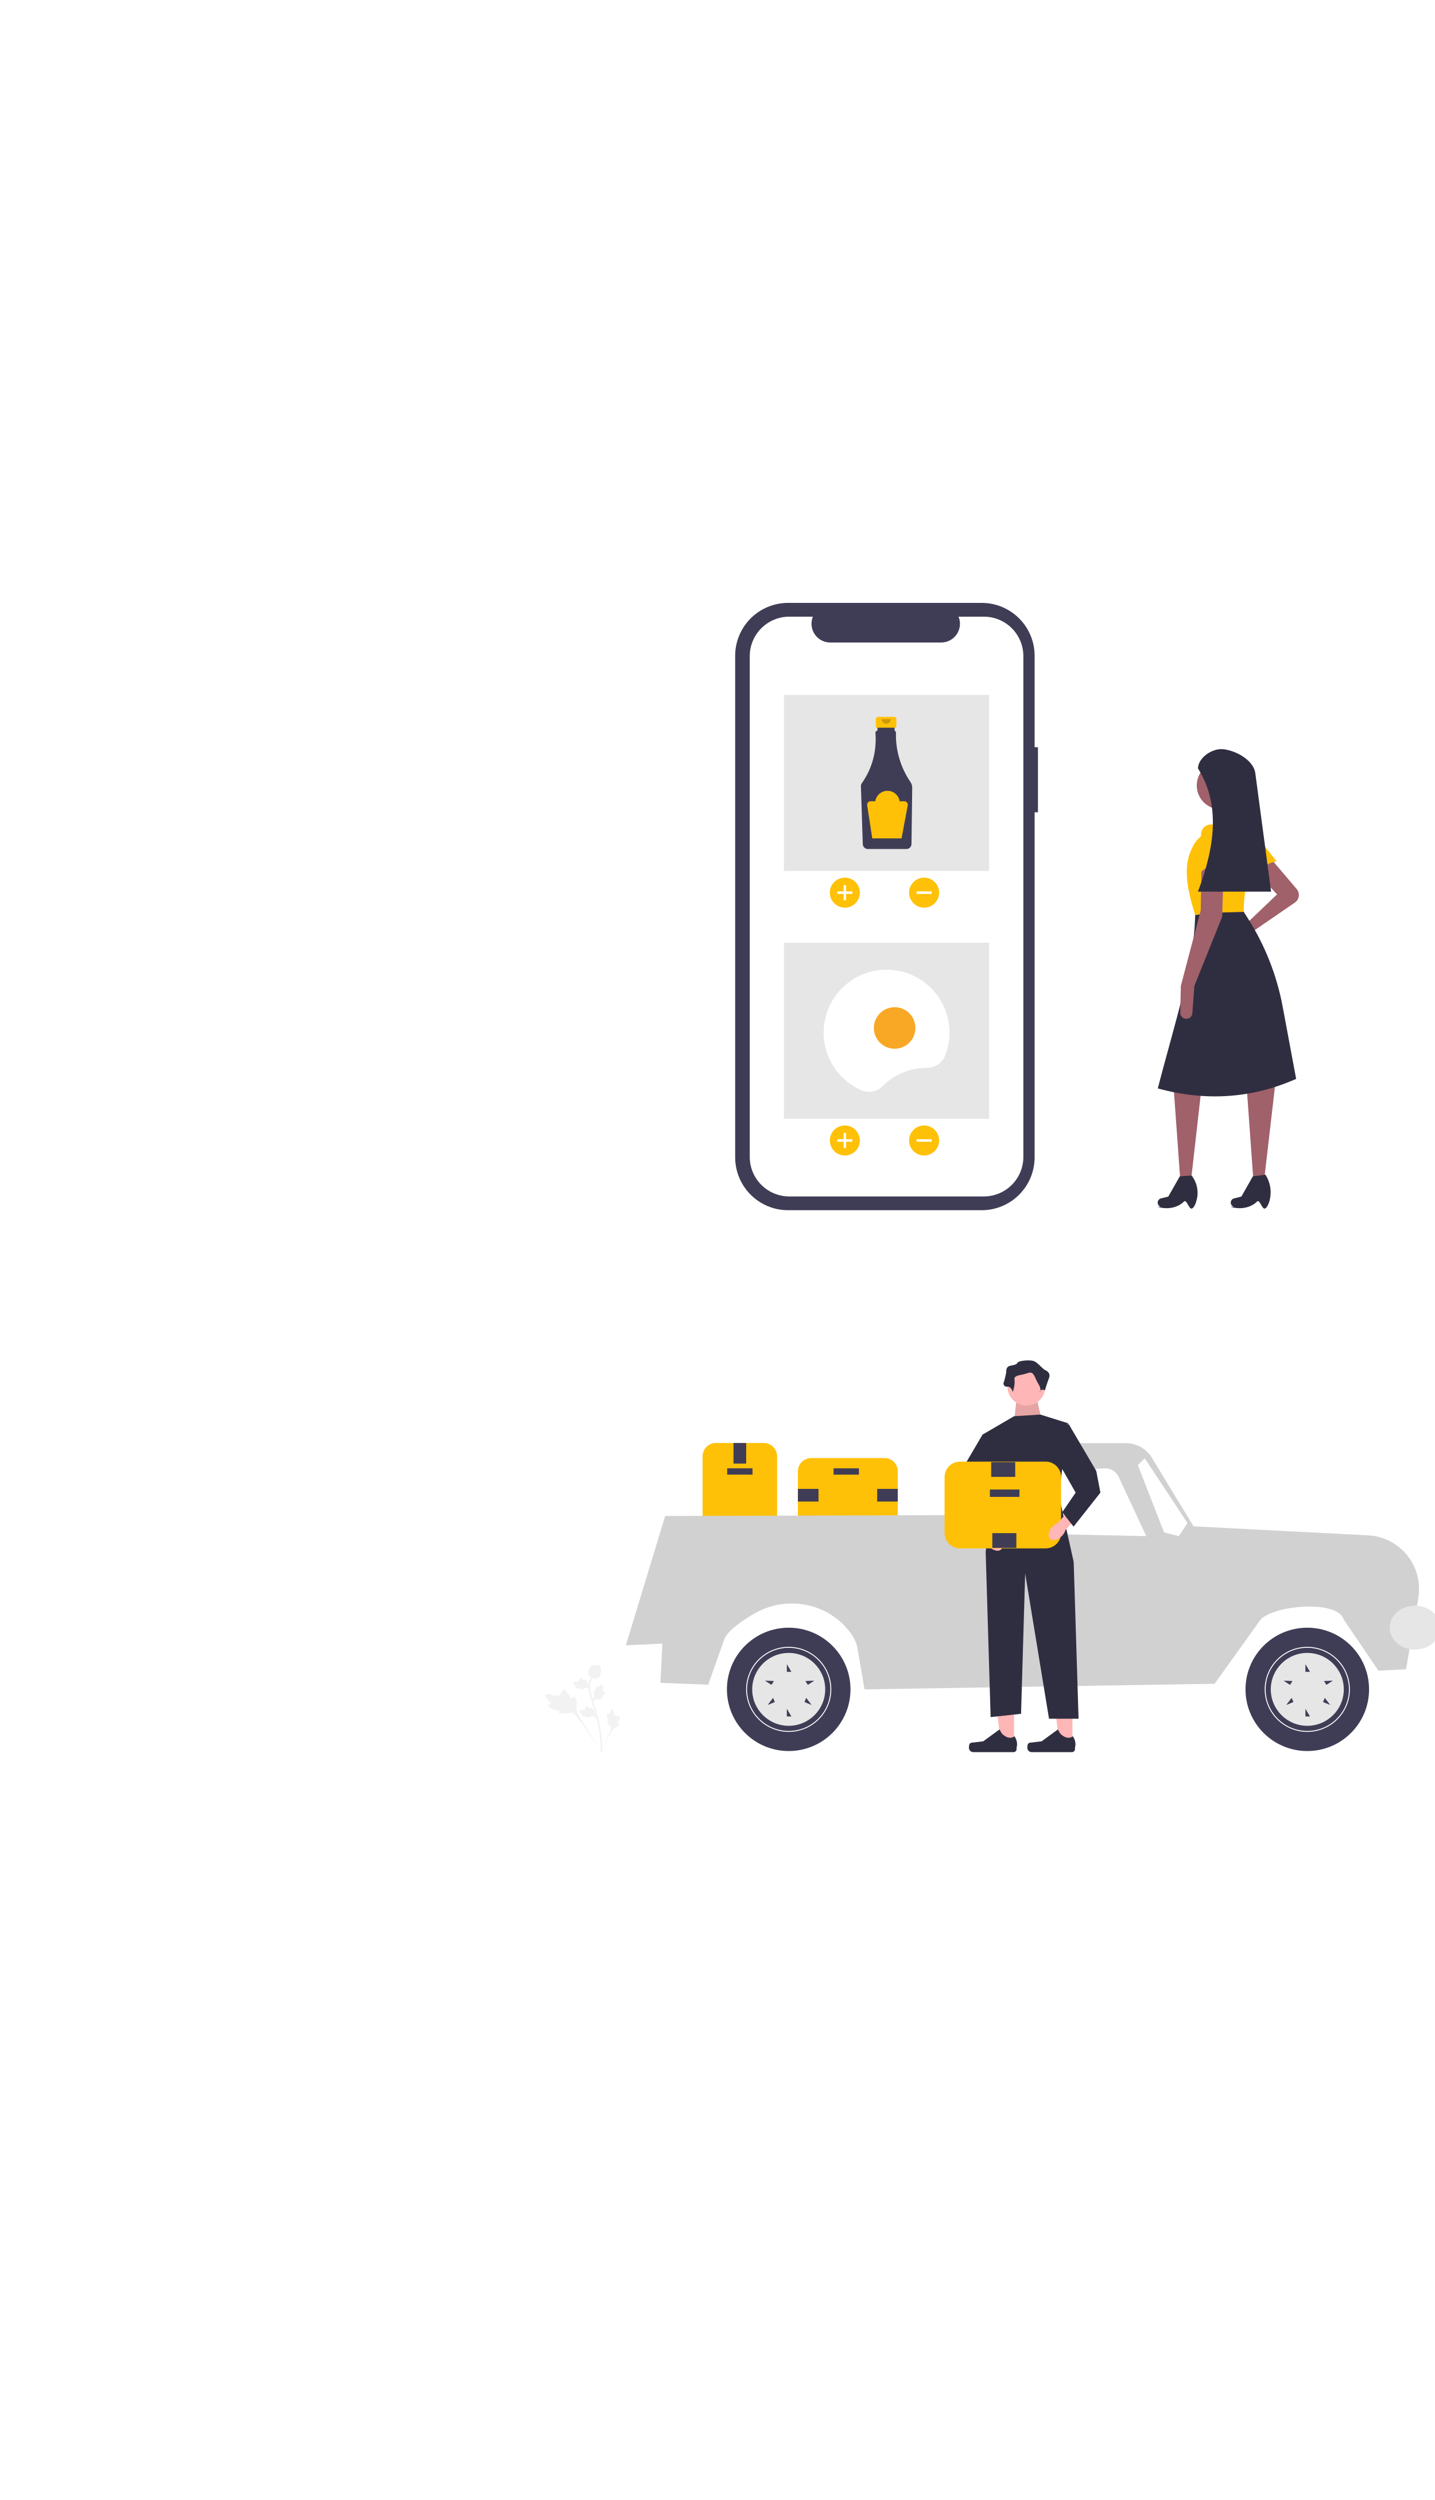<svg width="650" height="1132" viewBox="0 0 650 1132" fill="none" xmlns="http://www.w3.org/2000/svg">
<g filter="url(#filter0_d_42_3)">
<path d="M650 194.037C650 194.037 361.123 136.07 274.663 240.552C170.928 365.911 438.428 654.538 274.663 779.916C132.714 888.593 650 877.696 650 877.696V194.037Z" fill="white" fill-opacity="0.01" shape-rendering="crispEdges"/>
</g>
<path d="M587.352 402.562C587.73 403.006 588.011 403.525 588.176 404.084C588.341 404.643 588.386 405.231 588.309 405.809C588.233 406.387 588.035 406.942 587.73 407.439C587.425 407.936 587.019 408.363 586.538 408.693L566.215 422.643L557.266 428.607C556.758 428.946 556.142 429.084 555.537 428.993C554.933 428.903 554.384 428.591 553.997 428.118C553.772 427.843 553.609 427.522 553.52 427.177C553.43 426.832 553.417 426.472 553.481 426.122C553.544 425.771 553.683 425.439 553.888 425.148C554.093 424.856 554.358 424.613 554.666 424.434L563.334 419.402L578.461 404.999L568.736 394.557L575.94 389.156L587.352 402.562Z" fill="#A0616A"/>
<path d="M539.563 533.907H534.591L531.639 492.858L544.245 492.498L539.563 533.907Z" fill="#A0616A"/>
<path d="M539.923 547.23C538.597 547.835 537.487 542.935 536.369 544.033C533.241 547.106 528.452 547.775 524.277 546.434L525.738 546.417C525.486 546.336 525.254 546.205 525.054 546.031C524.854 545.858 524.692 545.646 524.577 545.407C524.461 545.169 524.396 544.91 524.384 544.646C524.372 544.382 524.413 544.118 524.506 543.87C524.617 543.574 524.799 543.309 525.035 543.098C525.271 542.887 525.555 542.737 525.862 542.66L529.189 541.829L534.411 532.647L539.742 532.287C540.931 533.802 541.761 535.566 542.169 537.448C542.577 539.33 542.553 541.279 542.098 543.15C541.614 545.124 540.868 546.799 539.923 547.23Z" fill="#2F2E41"/>
<path d="M572.663 533.907H567.691L564.739 492.858L577.705 490.338L572.663 533.907Z" fill="#A0616A"/>
<path d="M573.023 547.23C571.697 547.835 570.587 542.935 569.469 544.033C566.341 547.106 561.552 547.775 557.377 546.434L558.838 546.417C558.587 546.336 558.354 546.205 558.154 546.031C557.954 545.858 557.792 545.646 557.677 545.407C557.562 545.169 557.496 544.91 557.484 544.646C557.472 544.382 557.513 544.118 557.606 543.87C557.717 543.574 557.899 543.309 558.135 543.098C558.371 542.887 558.655 542.737 558.963 542.66L562.289 541.829L567.511 532.647L573.203 531.927L573.347 532.162C574.447 533.935 575.156 535.922 575.427 537.991C575.699 540.059 575.525 542.162 574.919 544.159C574.446 545.675 573.802 546.875 573.023 547.23Z" fill="#2F2E41"/>
<path d="M578.299 390.084C573.728 390.72 570.563 393.223 569.274 398.216L560.871 382.705C560.372 381.719 560.246 380.587 560.515 379.516C560.784 378.444 561.43 377.506 562.334 376.872C563.295 376.199 564.476 375.919 565.636 376.089C566.796 376.259 567.848 376.866 568.575 377.785L578.299 390.084Z" fill="#FFC107"/>
<path d="M587.105 488.537C566.673 497.575 545.764 498.687 524.435 492.858C532.224 462.659 541.42 435.352 541.363 412.921L562.253 411.12L565.47 416.218C573.101 428.313 578.368 441.746 580.993 455.803L587.105 488.537Z" fill="#2F2E41"/>
<path d="M552.889 366.471C558.856 366.471 563.694 361.634 563.694 355.668C563.694 349.702 558.856 344.866 552.889 344.866C546.921 344.866 542.084 349.702 542.084 355.668C542.084 361.634 546.921 366.471 552.889 366.471Z" fill="#A0616A"/>
<path d="M564.774 374.752L551.448 375.473L549.287 363.59L560.092 361.79L564.774 374.752Z" fill="#A0616A"/>
<path d="M563.334 412.921L548.734 413.332L541.363 414.361C537.745 402.413 534.699 390.492 542.084 380.514L550.728 371.872L563.694 371.512L563.866 371.61C565.925 372.789 567.521 374.635 568.39 376.842C569.26 379.05 569.351 381.488 568.649 383.754C565.432 394.208 563.365 404.079 563.334 412.921Z" fill="#FFC107"/>
<path d="M541.003 446.408L540.097 458.782C540.049 459.445 539.763 460.067 539.291 460.536C538.819 461.004 538.195 461.287 537.531 461.331C537.149 461.356 536.766 461.302 536.406 461.171C536.046 461.04 535.717 460.836 535.441 460.571C535.164 460.306 534.946 459.986 534.8 459.632C534.654 459.278 534.583 458.898 534.592 458.515L534.88 446.408L543.884 412.201L544.245 391.316L554.329 390.956L553.609 415.081L541.003 446.408Z" fill="#A0616A"/>
<path d="M555.41 392.756C551.134 391.018 547.141 391.6 543.524 395.277L544.02 377.644C544.082 376.541 544.54 375.498 545.309 374.705C546.079 373.912 547.108 373.423 548.209 373.328C549.377 373.226 550.54 373.575 551.459 374.303C552.378 375.03 552.984 376.082 553.153 377.242L555.41 392.756Z" fill="#FFC107"/>
<path d="M575.76 403.739H542.624C550.354 383.275 552.847 364.238 542.624 347.927C542.8 343.028 549.085 338.781 553.966 339.25C559.73 339.804 567.476 344.039 568.556 349.727L575.76 403.739Z" fill="#2F2E41"/>
<path d="M470.157 338.35H468.646V296.957C468.646 293.811 468.026 290.696 466.822 287.789C465.618 284.883 463.853 282.242 461.627 280.017C459.402 277.792 456.76 276.028 453.853 274.824C450.946 273.62 447.83 273 444.683 273H356.963C353.816 273 350.7 273.62 347.793 274.824C344.886 276.028 342.244 277.792 340.019 280.017C337.794 282.242 336.028 284.883 334.824 287.789C333.62 290.696 333 293.811 333 296.957V524.043C333 527.189 333.62 530.304 334.824 533.211C336.028 536.117 337.794 538.758 340.019 540.983C342.244 543.208 344.886 544.972 347.793 546.176C350.7 547.38 353.816 548 356.963 548H444.683C447.83 548 450.946 547.38 453.853 546.176C456.76 544.972 459.402 543.208 461.627 540.983C463.853 538.758 465.618 536.117 466.822 533.211C468.026 530.304 468.646 527.189 468.646 524.043V367.815H470.157V338.35Z" fill="#3F3D56"/>
<path d="M445.65 279.233H434.199C434.726 280.523 434.927 281.924 434.785 283.31C434.642 284.697 434.161 286.027 433.384 287.184C432.606 288.341 431.556 289.289 430.325 289.945C429.095 290.6 427.722 290.943 426.328 290.943H376.074C374.68 290.943 373.307 290.6 372.077 289.945C370.846 289.289 369.796 288.341 369.018 287.184C368.241 286.027 367.759 284.697 367.617 283.31C367.475 281.924 367.676 280.523 368.202 279.233H357.508C355.158 279.233 352.831 279.696 350.66 280.595C348.488 281.494 346.516 282.812 344.854 284.473C343.192 286.134 341.874 288.107 340.975 290.277C340.075 292.448 339.612 294.774 339.612 297.124V523.876C339.612 526.226 340.075 528.552 340.975 530.723C341.874 532.893 343.192 534.866 344.854 536.527C346.516 538.188 348.488 539.506 350.66 540.405C352.831 541.304 355.158 541.767 357.508 541.767H445.65C448 541.767 450.327 541.304 452.498 540.405C454.669 539.506 456.642 538.188 458.304 536.527C459.966 534.866 461.284 532.893 462.183 530.723C463.082 528.552 463.545 526.226 463.545 523.876V297.124C463.545 292.379 461.66 287.828 458.304 284.473C454.948 281.118 450.396 279.233 445.65 279.233Z" fill="white"/>
<path d="M448.068 314.653H355.09V394.382H448.068V314.653Z" fill="#E6E6E6"/>
<path d="M382.681 411.008C386.438 411.008 389.484 407.963 389.484 404.207C389.484 400.45 386.438 397.405 382.681 397.405C378.923 397.405 375.877 400.45 375.877 404.207C375.877 407.963 378.923 411.008 382.681 411.008Z" fill="#FFC107"/>
<path d="M386.083 403.64H383.248V400.806H382.114V403.64H379.279V404.773H382.114V407.607H383.248V404.773H386.083V403.64Z" fill="white"/>
<path d="M418.587 411.008C422.344 411.008 425.39 407.963 425.39 404.207C425.39 400.45 422.344 397.405 418.587 397.405C414.83 397.405 411.784 400.45 411.784 404.207C411.784 407.963 414.83 411.008 418.587 411.008Z" fill="#FFC107"/>
<path d="M421.989 404.773V403.64H415.185V404.773H421.989Z" fill="white"/>
<path d="M405.046 324.597H397.699C397.44 324.597 397.193 324.699 397.01 324.882C396.827 325.064 396.725 325.312 396.725 325.57V328.795C396.725 329.053 396.827 329.301 397.01 329.483C397.193 329.666 397.44 329.769 397.699 329.769H398.916V334.6H403.829V329.769H405.046C405.305 329.769 405.553 329.666 405.735 329.483C405.918 329.301 406.021 329.053 406.021 328.795V325.57C406.021 325.312 405.918 325.064 405.735 324.882C405.553 324.699 405.305 324.597 405.046 324.597Z" fill="#FFC107"/>
<path d="M412.406 354.105C407.906 347.522 405.606 339.684 405.834 331.714C405.838 331.53 405.779 331.351 405.665 331.206C405.552 331.061 405.392 330.96 405.212 330.919V329.526H397.452V330.9H397.345C397.241 330.9 397.137 330.921 397.041 330.961C396.944 331.001 396.856 331.06 396.783 331.134C396.709 331.208 396.65 331.296 396.61 331.392C396.57 331.489 396.55 331.593 396.55 331.697C396.55 331.716 396.551 331.736 396.552 331.755C397.164 340.275 395.099 347.915 390.359 354.676C390.086 355.065 389.947 355.531 389.962 356.006L390.811 382.246C390.831 382.832 391.077 383.386 391.496 383.795C391.916 384.203 392.477 384.434 393.063 384.439H410.615C411.208 384.434 411.775 384.198 412.196 383.781C412.617 383.365 412.859 382.8 412.869 382.208L413.196 356.73C413.206 355.795 412.93 354.879 412.406 354.105Z" fill="#3F3D56"/>
<path opacity="0.2" d="M403.515 325.647C403.515 326.204 403.293 326.739 402.899 327.133C402.505 327.527 401.97 327.748 401.413 327.748C400.856 327.748 400.321 327.527 399.927 327.133C399.533 326.739 399.311 326.204 399.311 325.647" fill="black"/>
<path d="M409.627 362.821H407.502C407.299 361.505 406.631 360.305 405.62 359.437C404.609 358.57 403.321 358.094 401.988 358.094C400.656 358.094 399.368 358.57 398.357 359.437C397.345 360.305 396.678 361.505 396.475 362.821H394.35C394.123 362.821 393.9 362.87 393.694 362.965C393.489 363.059 393.306 363.197 393.159 363.368C393.012 363.54 392.903 363.741 392.841 363.959C392.779 364.176 392.765 364.404 392.799 364.628L395.108 379.63H408.365L411.169 364.678C411.211 364.452 411.203 364.219 411.146 363.996C411.088 363.773 410.981 363.565 410.834 363.388C410.687 363.211 410.503 363.068 410.294 362.97C410.085 362.872 409.858 362.821 409.627 362.821Z" fill="#FFC107"/>
<path d="M448.068 426.878H355.09V506.607H448.068V426.878Z" fill="#E6E6E6"/>
<path d="M382.681 523.233C386.438 523.233 389.484 520.188 389.484 516.432C389.484 512.675 386.438 509.63 382.681 509.63C378.923 509.63 375.877 512.675 375.877 516.432C375.877 520.188 378.923 523.233 382.681 523.233Z" fill="#FFC107"/>
<path d="M386.083 515.865H383.248V513.031H382.114V515.865H379.279V516.999H382.114V519.833H383.248V516.999H386.083V515.865Z" fill="white"/>
<path d="M418.587 523.233C422.344 523.233 425.39 520.188 425.39 516.432C425.39 512.675 422.344 509.63 418.587 509.63C414.83 509.63 411.784 512.675 411.784 516.432C411.784 520.188 414.83 523.233 418.587 523.233Z" fill="#FFC107"/>
<path d="M421.989 516.999V515.865H415.185V516.999H421.989Z" fill="white"/>
<path d="M419.882 483.519L419.934 483.519C421.684 483.534 423.399 483.021 424.853 482.047C426.308 481.073 427.435 479.683 428.087 478.059C430.144 472.86 430.626 467.171 429.472 461.7C428.319 456.23 425.581 451.219 421.6 447.293C417.619 443.366 412.571 440.697 407.084 439.618C401.597 438.538 395.913 439.096 390.741 441.223C385.569 443.349 381.137 446.949 377.996 451.575C374.855 456.201 373.145 461.648 373.079 467.239C373.012 472.829 374.592 478.316 377.621 483.015C380.65 487.715 384.996 491.42 390.116 493.668C391.707 494.373 393.474 494.58 395.185 494.263C396.896 493.946 398.471 493.119 399.704 491.891C402.349 489.233 405.493 487.125 408.956 485.688C412.42 484.252 416.133 483.514 419.882 483.519Z" fill="white"/>
<path d="M405.239 474.892C410.438 474.892 414.653 470.679 414.653 465.481C414.653 460.284 410.438 456.07 405.239 456.07C400.04 456.07 395.826 460.284 395.826 465.481C395.826 470.679 400.04 474.892 405.239 474.892Z" fill="#F9A825"/>
<g clip-path="url(#clip0_42_3)">
<path d="M351.992 692.555V659.409C351.992 656.104 349.298 653.415 345.985 653.415H324.255C320.943 653.415 318.248 656.104 318.248 659.409V692.555C318.248 695.86 320.943 698.548 324.255 698.548H345.985C349.298 698.548 351.992 695.86 351.992 692.555Z" fill="#FFC107"/>
<path d="M340.864 667.743H329.377V664.877H340.864V667.743Z" fill="#3F3D56"/>
<path d="M337.992 662.728H332.249V653.415H337.992V662.728Z" fill="#3F3D56"/>
<path d="M337.992 698.548H332.249V689.235H337.992V698.548Z" fill="#3F3D56"/>
<path d="M367.428 693.895H400.646C403.958 693.895 406.652 691.206 406.652 687.901V666.217C406.652 662.912 403.958 660.224 400.646 660.224H367.428C364.116 660.224 361.422 662.912 361.422 666.217V687.901C361.422 691.206 364.116 693.895 367.428 693.895Z" fill="#FFC107"/>
<path d="M377.575 664.88H389.062V667.746H377.575V664.88Z" fill="#3F3D56"/>
<path d="M397.319 679.925V674.193H406.652V679.925H397.319Z" fill="#3F3D56"/>
<path d="M361.421 679.925V674.193H370.755V679.925H361.421Z" fill="#3F3D56"/>
<path d="M636.883 755.877L642.428 723.598C644.892 709.255 634.254 695.983 619.69 695.23L540.635 691.144L521.768 660.115C519.267 656.002 514.795 653.49 509.973 653.49H453.17C448.705 653.49 444.933 656.794 444.353 661.211L442.911 686.039L301.296 686.463L283.481 745.046L300.017 744.242L299.169 762.011L320.793 762.858L328.001 742.519C329.358 738.689 335.306 734.371 341.488 730.758C355.348 722.659 373.153 725.258 383.642 737.396C386.116 740.259 387.846 743.243 388.329 746.04L391.6 764.973L550.175 762.435L570.958 733.425C577.098 726.758 606.084 724.309 608.694 733.425L624.375 756.511L636.883 755.877Z" fill="#D1D1D1"/>
<path d="M464.529 672.37L459.864 694.318L519.224 695.587L506.687 668.727C505.549 666.29 503.053 664.778 500.362 664.894L471.917 666.128C468.316 666.285 465.277 668.852 464.529 672.37Z" fill="white"/>
<path d="M527.279 693.895L515.408 663.432L518.516 660.331L537.879 689.664L533.945 695.587L527.279 693.895Z" fill="white"/>
<path d="M357.256 792.897C341.801 792.897 329.273 780.395 329.273 764.973C329.273 749.551 341.801 737.049 357.256 737.049C372.711 737.049 385.24 749.551 385.24 764.973C385.24 780.395 372.711 792.897 357.256 792.897Z" fill="#3F3D56"/>
<path d="M376.548 764.973C376.548 754.358 367.894 745.723 357.256 745.723C346.619 745.723 337.965 754.358 337.965 764.973C337.965 775.588 346.619 784.223 357.256 784.223C367.894 784.223 376.548 775.588 376.548 764.973ZM376.124 764.973C376.124 775.354 367.66 783.8 357.256 783.8C346.853 783.8 338.389 775.354 338.389 764.973C338.389 754.592 346.853 746.146 357.256 746.146C367.66 746.146 376.124 754.592 376.124 764.973Z" fill="white"/>
<path d="M373.792 764.973C373.792 774.086 366.389 781.473 357.256 781.473C348.124 781.473 340.72 774.086 340.72 764.973C340.72 755.86 348.124 748.473 357.256 748.473C366.389 748.473 373.792 755.86 373.792 764.973ZM346.507 761.022L349.437 762.927L350.563 761.204L346.507 761.022ZM350.968 770.712L350.188 768.808L347.731 772.033L350.968 770.712ZM358.47 777.243L356.408 773.753V777.243H358.47ZM358.47 757.039L356.408 753.55V757.039H358.47ZM367.63 772.033L365.173 768.808L364.393 770.712L367.63 772.033ZM368.853 761.022L364.798 761.204L365.923 762.927L368.853 761.022Z" fill="#E6E6E6"/>
<path d="M592.151 792.897C576.696 792.897 564.167 780.395 564.167 764.973C564.167 749.551 576.696 737.049 592.151 737.049C607.606 737.049 620.135 749.551 620.135 764.973C620.135 780.395 607.606 792.897 592.151 792.897Z" fill="#3F3D56"/>
<path d="M611.443 764.973C611.443 754.358 602.789 745.723 592.151 745.723C581.514 745.723 572.859 754.358 572.859 764.973C572.859 775.588 581.514 784.223 592.151 784.223C602.789 784.223 611.443 775.588 611.443 764.973ZM611.019 764.973C611.019 775.354 602.555 783.8 592.151 783.8C581.747 783.8 573.283 775.354 573.283 764.973C573.283 754.592 581.747 746.146 592.151 746.146C602.555 746.146 611.019 754.592 611.019 764.973Z" fill="white"/>
<path d="M608.687 764.973C608.687 774.086 601.284 781.473 592.151 781.473C583.019 781.473 575.615 774.086 575.615 764.973C575.615 755.86 583.019 748.473 592.151 748.473C601.284 748.473 608.687 755.86 608.687 764.973ZM581.402 761.022L584.332 762.927L585.458 761.204L581.402 761.022ZM585.863 770.712L585.082 768.808L582.626 772.033L585.863 770.712ZM593.365 777.243L591.303 773.753V777.243H593.365ZM593.365 757.039L591.303 753.55V757.039H593.365ZM602.525 772.033L600.068 768.808L599.288 770.712L602.525 772.033ZM603.748 761.022L599.693 761.204L600.818 762.927L603.748 761.022Z" fill="#E6E6E6"/>
<path d="M475.34 705.529H459.228V702.145H475.34V705.529Z" fill="#3F3D56"/>
<path d="M248.244 771.973C248.394 771.514 249.533 771.716 249.642 771.306C249.751 770.897 248.659 770.555 247.821 769.403C247.67 769.195 246.718 767.886 247.083 767.336C247.775 766.292 252.59 768.891 253.746 767.433C253.999 767.113 254.104 766.563 254.859 765.541C255.16 765.134 255.353 764.938 255.583 764.943C255.91 764.952 256.027 765.36 256.541 766.099C257.312 767.208 257.59 767.069 258.097 767.977C258.474 768.652 258.519 769.083 258.791 769.108C259.175 769.144 259.334 768.304 259.804 768.272C260.284 768.238 260.764 769.068 261.001 769.716C261.448 770.933 261.171 771.863 261.11 772.789C261.044 773.796 261.2 775.27 262.296 777.162L272.638 793.604C270.417 790.252 264.113 781.112 261.573 777.759C260.839 776.792 260.051 775.82 258.838 775.637C257.671 775.461 256.25 776.037 254.267 776.004C254.035 776 253.39 775.981 253.234 775.64C253.104 775.358 253.426 775.113 253.309 774.848C253.152 774.493 252.445 774.645 251.482 774.409C250.803 774.243 250.342 773.968 249.945 773.731C249.826 773.66 248.044 772.583 248.244 771.973Z" fill="#F2F2F2"/>
<path d="M275.332 775.812C275.601 775.753 275.83 776.368 276.063 776.304C276.295 776.239 276.149 775.605 276.474 774.863C276.532 774.729 276.901 773.885 277.277 773.905C277.99 773.943 278.101 777.051 279.152 777.196C279.383 777.228 279.683 777.12 280.404 777.195C280.691 777.225 280.843 777.263 280.907 777.378C280.997 777.54 280.83 777.715 280.615 778.18C280.292 778.878 280.44 778.974 280.14 779.484C279.917 779.864 279.718 780.01 279.784 780.15C279.877 780.349 280.336 780.184 280.488 780.405C280.642 780.63 280.373 781.105 280.122 781.408C279.653 781.978 279.116 782.111 278.642 782.348C278.128 782.606 277.448 783.108 276.834 784.191L271.731 794C272.738 791.945 275.415 786.22 276.331 784.009C276.596 783.37 276.846 782.704 276.586 782.057C276.336 781.435 275.642 780.905 275.087 779.924C275.022 779.81 274.845 779.488 274.968 779.313C275.069 779.168 275.282 779.255 275.379 779.122C275.508 778.942 275.229 778.64 275.068 778.1C274.954 777.72 274.956 777.415 274.957 777.152C274.958 777.073 274.974 775.89 275.332 775.812Z" fill="#F2F2F2"/>
<path d="M270.24 778.205L270.08 776.727L269.982 776.634C269.526 776.205 269.242 775.75 269.135 775.282C269.118 775.208 269.105 775.133 269.091 775.056C269.038 774.752 268.972 774.374 268.679 773.982C268.515 773.763 268.082 773.269 267.635 773.442C267.514 773.487 267.433 773.565 267.376 773.648C267.362 773.633 267.348 773.619 267.332 773.604C267.139 773.416 267.004 773.348 266.874 773.282C266.774 773.231 266.67 773.179 266.496 773.039C266.419 772.978 266.358 772.923 266.306 772.877C266.149 772.737 265.949 772.573 265.674 772.638C265.382 772.718 265.283 772.995 265.216 773.178C265.098 773.506 265.062 773.731 265.037 773.88C265.029 773.935 265.019 773.996 265.011 774.016C264.947 774.177 264.147 774.218 263.846 774.236C263.169 774.272 262.583 774.304 262.442 774.766C262.341 775.097 262.552 775.458 263.086 775.868C263.253 775.995 263.419 776.083 263.564 776.149C263.475 776.233 263.404 776.347 263.4 776.503C263.39 776.872 263.769 777.155 264.527 777.346C264.715 777.394 264.969 777.458 265.3 777.442C265.456 777.434 265.593 777.41 265.71 777.388C265.727 777.454 265.759 777.523 265.816 777.588C265.985 777.781 266.257 777.83 266.627 777.721C267.035 777.608 267.358 777.454 267.643 777.318C267.891 777.2 268.105 777.099 268.285 777.071C268.62 777.024 268.932 777.23 269.305 777.505L270.24 778.205Z" fill="#F2F2F2"/>
<path d="M267.571 769.788L269.044 770.008L269.159 769.936C269.691 769.606 270.204 769.446 270.685 769.462C270.761 769.464 270.837 769.471 270.915 769.477C271.223 769.503 271.606 769.535 272.061 769.352C272.314 769.249 272.903 768.956 272.849 768.481C272.836 768.353 272.781 768.255 272.715 768.179C272.732 768.169 272.75 768.159 272.769 768.148C273 768.009 273.1 767.896 273.197 767.787C273.272 767.703 273.349 767.617 273.528 767.484C273.607 767.425 273.676 767.38 273.734 767.342C273.909 767.226 274.119 767.074 274.125 766.792C274.122 766.491 273.879 766.324 273.718 766.213C273.43 766.016 273.221 765.924 273.083 765.863C273.032 765.84 272.975 765.815 272.958 765.803C272.818 765.7 272.981 764.917 273.041 764.622C273.177 763.96 273.295 763.386 272.882 763.133C272.587 762.951 272.184 763.063 271.651 763.475C271.486 763.604 271.358 763.742 271.258 763.865C271.199 763.758 271.106 763.66 270.956 763.617C270.6 763.514 270.23 763.808 269.852 764.491C269.758 764.661 269.632 764.889 269.564 765.213C269.532 765.366 269.52 765.504 269.512 765.622C269.444 765.622 269.369 765.635 269.291 765.674C269.061 765.788 268.945 766.038 268.956 766.423C268.963 766.846 269.03 767.196 269.09 767.505C269.141 767.775 269.185 768.008 269.166 768.188C269.126 768.523 268.847 768.772 268.487 769.062L267.571 769.788Z" fill="#F2F2F2"/>
<path d="M267.372 765.373L267.212 763.895L267.114 763.802C266.658 763.373 266.374 762.918 266.267 762.45C266.25 762.376 266.237 762.301 266.223 762.224C266.17 761.92 266.104 761.542 265.811 761.15C265.647 760.932 265.214 760.437 264.767 760.61C264.646 760.655 264.565 760.733 264.508 760.816C264.494 760.802 264.479 760.787 264.464 760.772C264.271 760.585 264.136 760.516 264.006 760.45C263.906 760.399 263.802 760.347 263.628 760.207C263.551 760.146 263.49 760.091 263.438 760.045C263.281 759.905 263.08 759.742 262.806 759.806C262.514 759.886 262.414 760.163 262.348 760.347C262.23 760.674 262.193 760.899 262.169 761.049C262.161 761.103 262.151 761.165 262.143 761.185C262.079 761.345 261.279 761.386 260.978 761.404C260.301 761.44 259.715 761.472 259.574 761.935C259.473 762.265 259.684 762.626 260.218 763.036C260.385 763.163 260.551 763.251 260.696 763.317C260.607 763.401 260.536 763.515 260.532 763.671C260.522 764.04 260.901 764.323 261.659 764.514C261.847 764.562 262.101 764.626 262.432 764.61C262.588 764.602 262.725 764.578 262.842 764.556C262.859 764.622 262.891 764.691 262.948 764.757C263.117 764.949 263.389 764.998 263.759 764.89C264.167 764.776 264.49 764.622 264.774 764.486C265.023 764.368 265.237 764.267 265.417 764.239C265.752 764.192 266.064 764.399 266.437 764.673L267.372 765.373Z" fill="#F2F2F2"/>
<path d="M272.149 793.688L272.41 793.431L272.772 793.393C272.77 793.359 272.773 793.28 272.775 793.156C272.789 792.476 272.832 790.407 272.544 787.228C272.342 785.009 272.005 782.756 271.542 780.531C271.079 778.303 270.598 776.646 270.211 775.313C269.919 774.308 269.625 773.355 269.338 772.426C268.571 769.946 267.847 767.602 267.398 764.93C267.298 764.333 267.09 763.091 267.516 761.625C267.764 760.775 268.188 759.974 268.776 759.247L268.207 758.788C267.557 759.592 267.088 760.478 266.813 761.422C266.34 763.047 266.567 764.401 266.676 765.051C267.133 767.771 267.864 770.137 268.638 772.641C268.924 773.566 269.218 774.515 269.508 775.516C269.891 776.836 270.368 778.48 270.825 780.679C271.283 782.877 271.616 785.102 271.815 787.294C272.1 790.432 272.057 792.471 272.043 793.14C272.036 793.498 272.034 793.573 272.149 793.688Z" fill="#F2F2F2"/>
<path d="M270.34 760.088C270.369 760.082 270.399 760.074 270.428 760.066C271.029 759.897 271.511 759.409 271.862 758.613C272.025 758.239 272.064 757.845 272.141 757.06C272.153 756.939 272.207 756.326 272.141 755.514C272.098 754.984 272.041 754.771 271.897 754.603C271.736 754.417 271.519 754.31 271.291 754.257C271.284 754.186 271.261 754.118 271.216 754.053C271.028 753.782 270.713 753.893 270.542 753.951C270.456 753.982 270.348 754.021 270.227 754.042C270.038 754.074 269.925 754.041 269.753 753.992C269.589 753.944 269.385 753.885 269.103 753.89C268.547 753.898 268.135 754.147 267.999 754.229C267.284 754.658 267.037 755.342 266.751 756.134C266.694 756.293 266.506 756.867 266.462 757.606C266.43 758.14 266.5 758.358 266.581 758.514C266.745 758.835 266.996 758.983 267.619 759.296C268.27 759.624 268.597 759.788 268.865 759.873C269.488 760.068 269.879 760.191 270.34 760.088Z" fill="#F2F2F2"/>
<path d="M459.33 789.874L453.443 789.874L450.643 767.215L459.332 767.216L459.33 789.874Z" fill="#FFB6B6"/>
<path d="M439.161 789.741C438.977 790.049 438.881 791.044 438.881 791.402C438.881 792.503 439.775 793.396 440.879 793.396L459.11 793.396C459.863 793.396 460.473 792.787 460.473 792.035V791.278C460.473 791.278 461.375 789.002 459.518 786.196C459.518 786.196 457.211 788.393 453.762 784.952L452.745 783.113L445.384 788.485L441.304 788.987C440.411 789.096 439.62 788.97 439.161 789.741Z" fill="#2F2E41"/>
<path d="M485.78 789.874L479.893 789.874L477.093 767.215L485.781 767.216L485.78 789.874Z" fill="#FFB6B6"/>
<path d="M465.611 789.741C465.427 790.049 465.331 791.044 465.331 791.402C465.331 792.503 466.225 793.396 467.329 793.396L485.56 793.396C486.313 793.396 486.923 792.787 486.923 792.035V791.278C486.923 791.278 487.825 789.002 485.968 786.196C485.968 786.196 483.661 788.393 480.212 784.952L479.195 783.113L471.834 788.485L467.754 788.987C466.861 789.096 466.07 788.97 465.611 789.741Z" fill="#2F2E41"/>
<path d="M460.263 635.155L459.145 645.564L472.184 644.449L469.949 634.784L460.263 635.155Z" fill="#FFB6B6"/>
<path opacity="0.1" d="M460.263 635.155L459.145 645.564L472.184 644.449L469.949 634.784L460.263 635.155Z" fill="black"/>
<path d="M464.919 636.457C460.187 636.457 456.351 632.629 456.351 627.907C456.351 623.185 460.187 619.357 464.919 619.357C469.652 619.357 473.488 623.185 473.488 627.907C473.488 632.629 469.652 636.457 464.919 636.457Z" fill="#FFB6B6"/>
<path d="M459.331 641.289L444.989 649.653L449.688 672.329L446.479 702.811L448.714 777.53L462.498 776.043L464.361 712.477L475.164 778.274H488.549L486.34 707.272L479.635 677.162L483.733 644.449L471.253 640.546L459.331 641.289Z" fill="#2F2E41"/>
<path d="M458.773 630.323C458.773 630.323 458.027 627.721 456.351 627.907C454.675 628.092 454.302 626.606 454.675 625.862C455.047 625.119 455.792 621.401 455.792 621.401C455.792 621.401 455.42 618.799 457.655 618.427C459.89 618.056 460.635 617.684 461.008 616.94C461.38 616.197 466.968 615.453 468.831 616.569C470.694 617.684 472.184 619.824 473.488 620.427C474.792 621.03 475.909 622.145 475.164 624.003C474.419 625.862 473.339 629.497 473.339 629.497C473.339 629.497 471.439 628.836 471.066 629.951C470.694 631.066 472.184 629.579 470.321 626.606C468.459 623.632 468.459 620.658 465.478 621.773C462.498 622.888 459.145 622.516 459.518 624.747C459.89 626.977 458.773 630.323 458.773 630.323Z" fill="#2F2E41"/>
<path d="M452.385 696.143C454.178 698.038 454.652 700.496 453.443 701.635C452.235 702.773 449.802 702.16 448.008 700.265C447.282 699.518 446.745 698.607 446.443 697.611L438.947 689.487L442.842 686.059L449.818 694.431C450.798 694.789 451.679 695.376 452.385 696.143Z" fill="#FFB6B6"/>
<path d="M445.14 649.467L432.516 670.928L430.646 680.725L442.802 696.12L447.945 689.589L441.867 680.725L451.685 663.463L445.14 649.467Z" fill="#2F2E41"/>
<path d="M480.632 694.145V668.842C480.632 664.985 477.488 661.848 473.623 661.848H434.861C430.996 661.848 427.852 664.985 427.852 668.842V694.145C427.852 698.001 430.996 701.139 434.861 701.139H473.623C477.488 701.139 480.632 698.001 480.632 694.145Z" fill="#FFC107"/>
<path d="M461.782 677.818H448.378V674.474H461.782V677.818Z" fill="#3F3D56"/>
<path d="M449.476 700.914V694.227H460.367V700.914H449.476Z" fill="#3F3D56"/>
<path d="M448.965 668.76V662.072H459.856V668.76H448.965Z" fill="#3F3D56"/>
<path d="M476.709 691.31C474.916 693.205 474.442 695.664 475.65 696.802C476.859 697.941 479.292 697.328 481.085 695.432C481.812 694.685 482.349 693.775 482.651 692.778L490.147 684.655L486.252 681.226L479.276 689.598C478.295 689.956 477.415 690.543 476.709 691.31Z" fill="#FFB6B6"/>
<path d="M483.954 644.635L496.578 666.095L498.448 675.892L486.292 691.288L481.149 684.756L487.227 675.892L477.409 658.631L483.954 644.635Z" fill="#2F2E41"/>
<path d="M640.918 746.964C634.595 746.964 629.47 742.513 629.47 737.021C629.47 731.53 634.595 727.079 640.918 727.079C647.24 727.079 652.366 731.53 652.366 737.021C652.366 742.513 647.24 746.964 640.918 746.964Z" fill="#E6E6E6"/>
</g>
<defs>
<filter id="filter0_d_42_3" x="0" y="-68" width="900" height="1200" filterUnits="userSpaceOnUse" color-interpolation-filters="sRGB">
<feFlood flood-opacity="0" result="BackgroundImageFix"/>
<feColorMatrix in="SourceAlpha" type="matrix" values="0 0 0 0 0 0 0 0 0 0 0 0 0 0 0 0 0 0 127 0" result="hardAlpha"/>
<feOffset dy="4"/>
<feGaussianBlur stdDeviation="125"/>
<feComposite in2="hardAlpha" operator="out"/>
<feColorMatrix type="matrix" values="0 0 0 0 0 0 0 0 0 0 0 0 0 0 0 0 0 0 0.25 0"/>
<feBlend mode="normal" in2="BackgroundImageFix" result="effect1_dropShadow_42_3"/>
<feBlend mode="normal" in="SourceGraphic" in2="effect1_dropShadow_42_3" result="shape"/>
</filter>
<clipPath id="clip0_42_3">
<rect width="403" height="178" fill="white" transform="matrix(-1 0 0 1 650 616)"/>
</clipPath>
</defs>
</svg>
